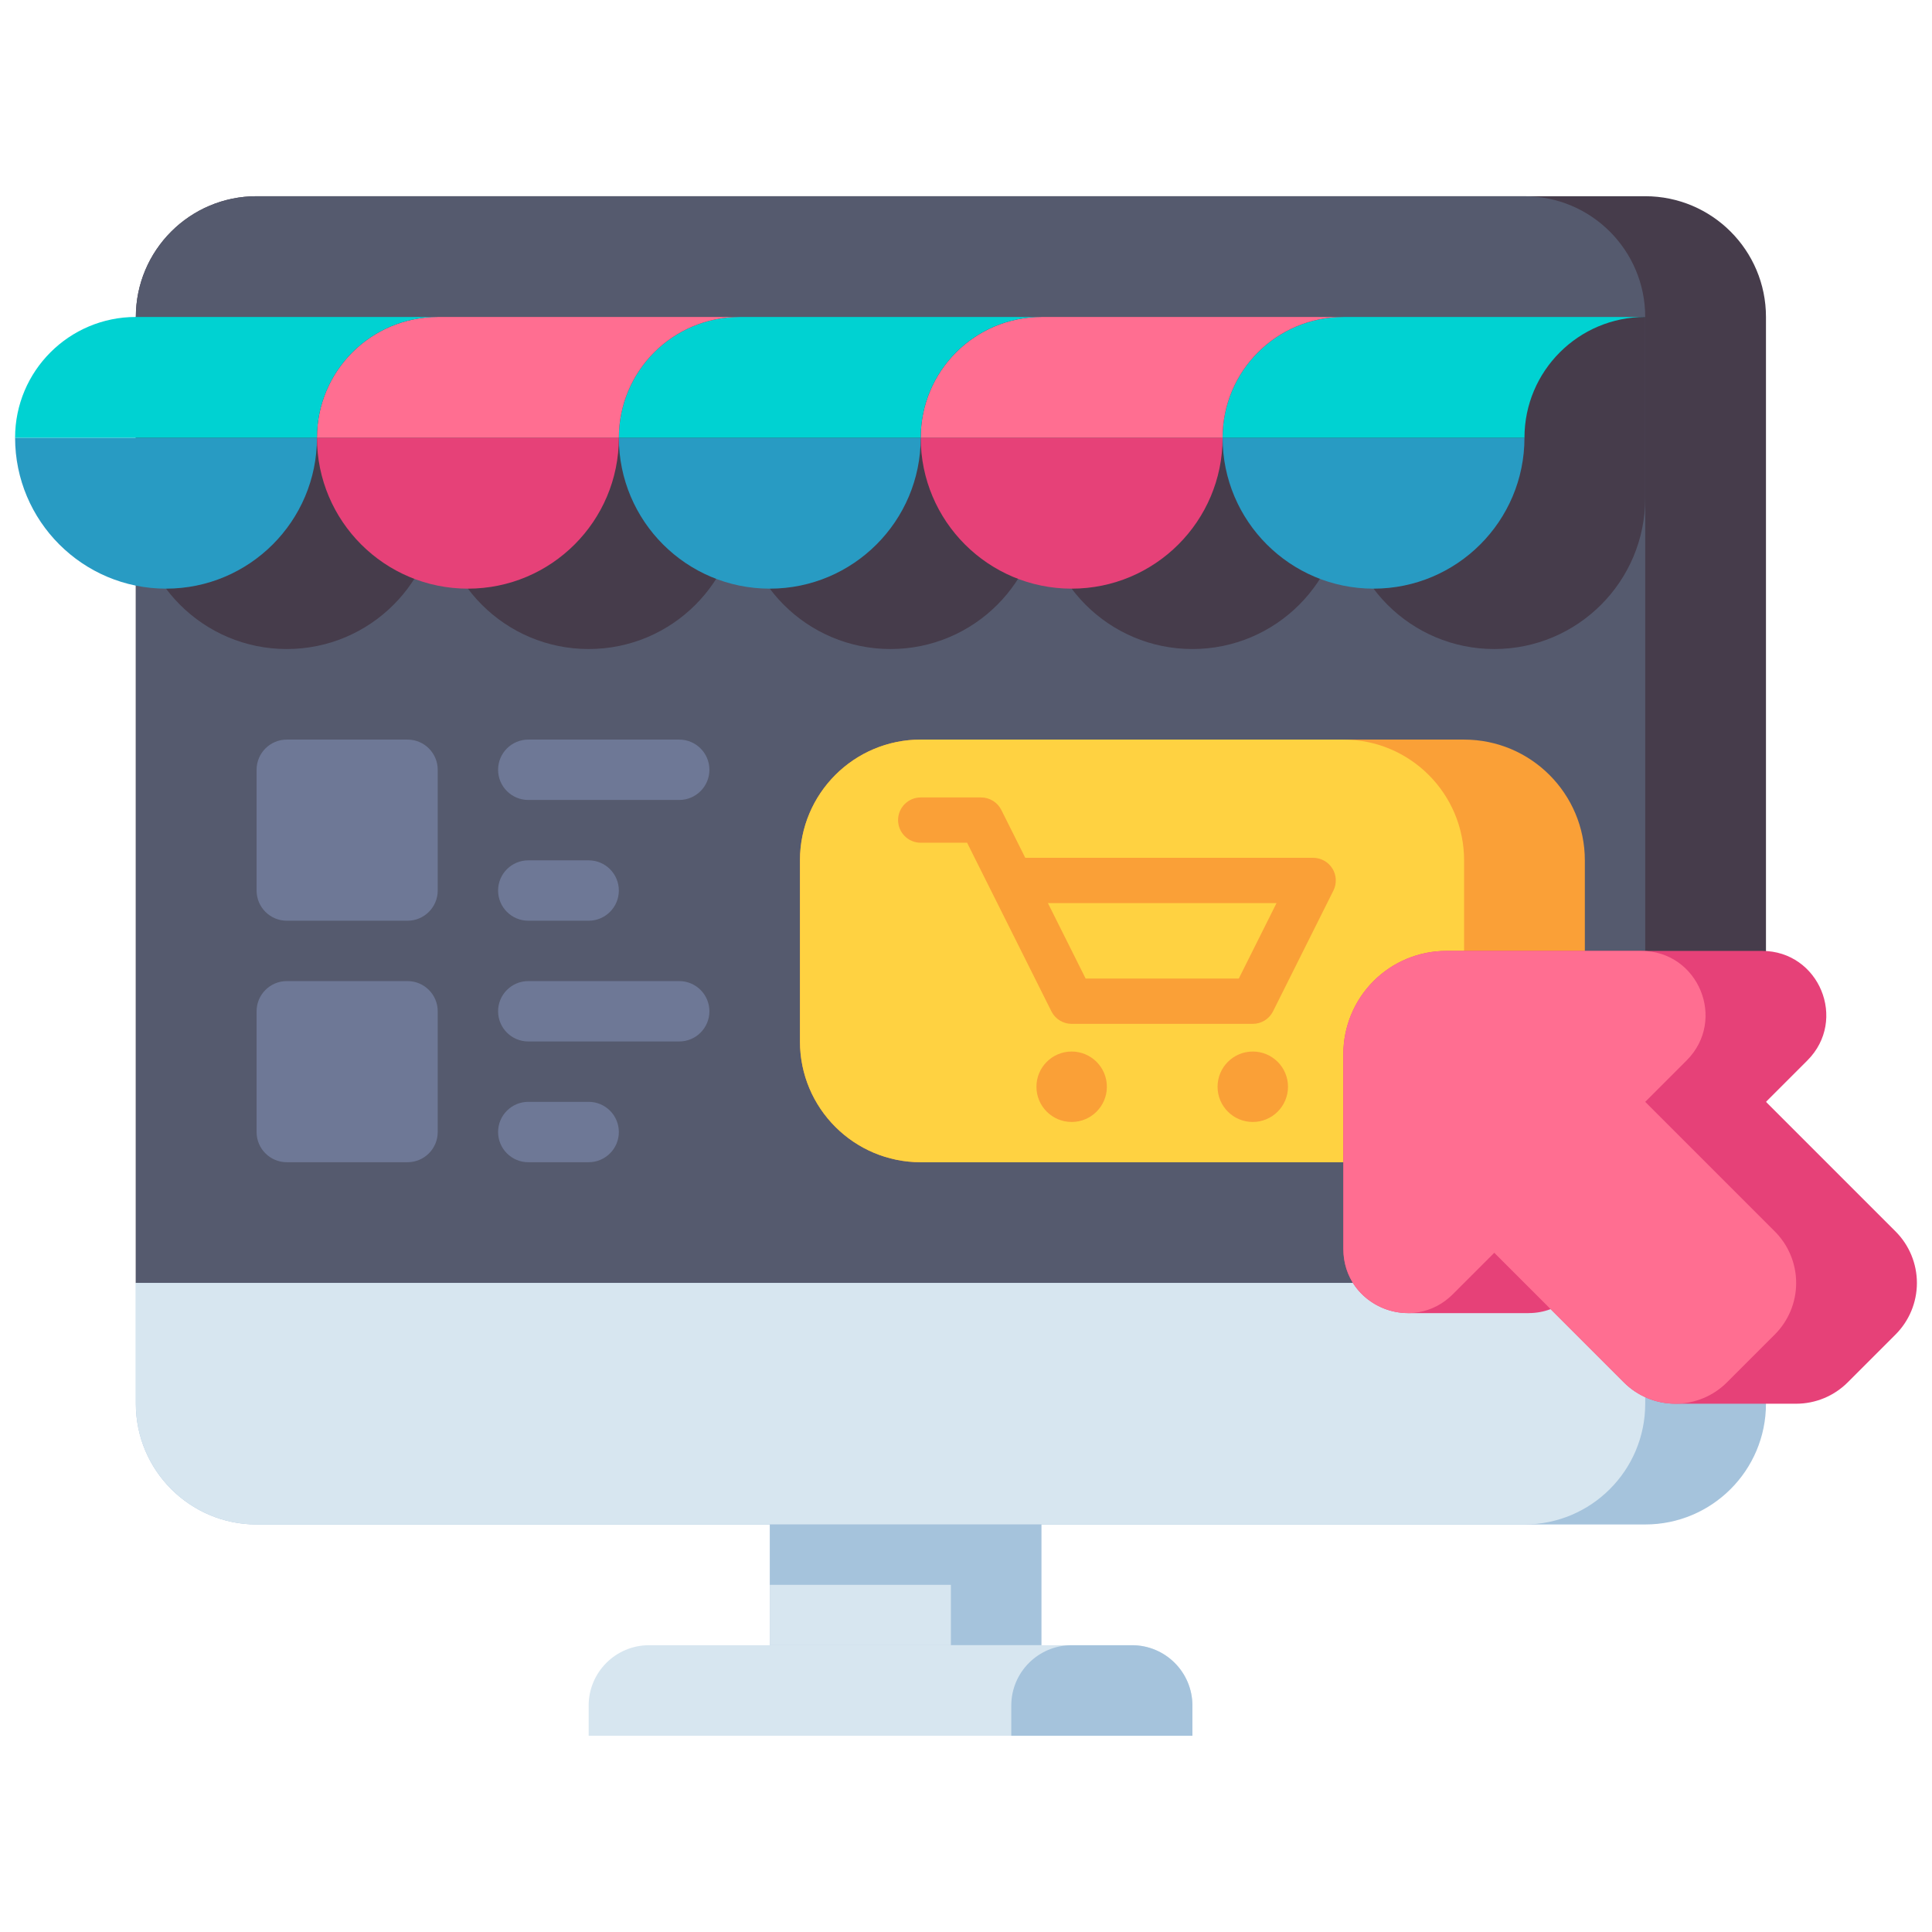 <?xml version="1.0" encoding="utf-8"?>
<!-- Generator: Adobe Illustrator 23.0.0, SVG Export Plug-In . SVG Version: 6.00 Build 0)  -->
<svg version="1.1" id="Layer_1" xmlns="http://www.w3.org/2000/svg" xmlns:xlink="http://www.w3.org/1999/xlink" x="0px" y="0px"
	 viewBox="0 0 512 512" style="enable-background:new 0 0 512 512;" xml:space="preserve">
<style type="text/css">
	.st0{fill:#463C4B;}
	.st1{fill:#555A6E;}
	.st2{fill:#289BC3;}
	.st3{fill:#00D2D2;}
	.st4{fill:#D7E6F0;}
	.st5{fill:#FF6E91;}
	.st6{fill:#6E7896;}
	.st7{fill:#FAA037;}
	.st8{fill:#E64178;}
	.st9{fill:#FAB991;}
	.st10{fill:#A5C3DC;}
	.st11{fill:#F0915A;}
	.st12{fill:#FFD241;}
	.st13{fill:#32283C;}
	.st14{fill:#E6E6EB;}
	.st15{fill:#466932;}
	.st16{fill:#78AF41;}
	.st17{fill:#F57328;}
	.st18{fill:#C8733C;}
</style>
<g>
	<g>
		<g>
			<path class="st0" d="M468,340H36V84c0-17.673,14.327-32,32-32h368c17.673,0,32,14.327,32,32V340z"/>
		</g>
		<g>
			<path class="st1" d="M436,340H36V84c0-17.673,14.327-32,32-32h336c17.673,0,32,14.327,32,32V340z"/>
		</g>
		<g>
			<path class="st10" d="M68,404h368c17.673,0,32-14.327,32-32v-32H36v32C36,389.673,50.327,404,68,404z"/>
		</g>
		<g>
			<path class="st4" d="M404,404H68c-17.673,0-32-14.327-32-32v-32h400v32C436,389.673,421.673,404,404,404z"/>
		</g>
		<g>
			<rect x="204" y="404" class="st10" width="72" height="32"/>
		</g>
		<g>
			<rect x="204" y="420" class="st4" width="48" height="16"/>
		</g>
		<g>
			<path class="st4" d="M316,460H156v-8c0-8.837,7.163-16,16-16h128c8.837,0,16,7.163,16,16V460z"/>
		</g>
		<g>
			<path class="st10" d="M316,460h-48v-8c0-8.837,7.163-16,16-16h16c8.837,0,16,7.163,16,16V460z"/>
		</g>
	</g>
	<g>
		<path class="st0" d="M36,84v48c0,22.091,17.909,40,40,40s40-17.909,40-40c0,22.091,17.909,40,40,40s40-17.909,40-40
			c0,22.091,17.909,40,40,40s40-17.909,40-40c0,22.091,17.909,40,40,40s40-17.909,40-40c0,22.091,17.909,40,40,40s40-17.909,40-40
			V84H36z"/>
	</g>
	<g>
		<g>
			<g>
				<path class="st7" d="M388,308H244c-17.673,0-32-14.327-32-32v-48c0-17.673,14.327-32,32-32h144c17.673,0,32,14.327,32,32v48
					C420,293.673,405.673,308,388,308z"/>
			</g>
			<g>
				<path class="st12" d="M356,308H244c-17.673,0-32-14.327-32-32v-48c0-17.673,14.327-32,32-32h112c17.673,0,32,14.327,32,32v48
					C388,293.673,373.673,308,356,308z"/>
			</g>
		</g>
		<g>
			<g>
				<path class="st7" d="M332,271.333h-48c-2.272,0-4.351-1.284-5.366-3.316l-15.946-31.892c-0.039-0.074-0.076-0.149-0.112-0.226
					l-6.283-12.566H244c-3.313,0-6-2.687-6-6s2.687-6,6-6h16c2.272,0,4.351,1.284,5.366,3.316l6.342,12.684H348
					c2.079,0,4.011,1.077,5.104,2.846c1.094,1.769,1.193,3.978,0.263,5.838l-16,32C336.351,270.049,334.272,271.333,332,271.333z
					 M287.708,259.333h40.584l10-20h-60.584L287.708,259.333z"/>
			</g>
			<g>
				<circle class="st7" cx="284" cy="288" r="9.333"/>
			</g>
			<g>
				<circle class="st7" cx="332" cy="288" r="9.333"/>
			</g>
		</g>
	</g>
	<g>
		<path class="st2" d="M364,156c22.091,0,40-17.909,40-40h-80C324,138.091,341.909,156,364,156z"/>
	</g>
	<g>
		<path class="st3" d="M404,116h-80v0c0-17.673,14.327-32,32-32h80h0C418.327,84,404,98.327,404,116L404,116z"/>
	</g>
	<g>
		<path class="st8" d="M284,156c22.091,0,40-17.909,40-40h-80C244,138.091,261.909,156,284,156z"/>
	</g>
	<g>
		<path class="st5" d="M324,116h-80v0c0-17.673,14.327-32,32-32h80h0C338.327,84,324,98.327,324,116L324,116z"/>
	</g>
	<g>
		<path class="st2" d="M204,156c22.091,0,40-17.909,40-40h-80C164,138.091,181.909,156,204,156z"/>
	</g>
	<g>
		<path class="st3" d="M244,116h-80v0c0-17.673,14.327-32,32-32h80h0C258.327,84,244,98.327,244,116L244,116z"/>
	</g>
	<g>
		<path class="st8" d="M124,156c22.091,0,40-17.909,40-40H84C84,138.091,101.909,156,124,156z"/>
	</g>
	<g>
		<path class="st5" d="M164,116H84v0c0-17.673,14.327-32,32-32h80h0C178.327,84,164,98.327,164,116L164,116z"/>
	</g>
	<g>
		<path class="st2" d="M44,156c22.091,0,40-17.909,40-40H4C4,138.091,21.909,156,44,156z"/>
	</g>
	<g>
		<path class="st3" d="M84,116H4v0c0-17.673,14.327-32,32-32h80h0C98.327,84,84,98.327,84,116L84,116z"/>
	</g>
	<g>
		<g>
			<path class="st8" d="M502.343,326.343L468,292l10.979-10.979C489.688,270.312,482.104,252,466.958,252h-83.67
				c-7.237,0-14.176,2.878-19.288,8c-5.123,5.132-8,12.088-8,19.339v51.619c0,10.248,8.384,17.024,17.124,17.024l-0.001,0.01h32
				l0.001-0.01c1.949,0,3.912-0.34,5.807-1.052l19.412,19.412C433.965,369.965,438.878,372,444,372h32
				c5.122,0,10.035-2.035,13.657-5.657l12.687-12.687C505.965,350.035,508,345.122,508,340S505.965,329.965,502.343,326.343z"/>
		</g>
		<g>
			<path class="st5" d="M470.343,326.343L436,292l10.979-10.979C457.689,270.311,450.104,252,434.958,252h-51.67
				c-7.237,0-14.176,2.878-19.288,8l0,0c-5.123,5.132-8,12.088-8,19.339v51.619c0,15.145,18.311,22.73,29.021,12.021L396,332
				l34.343,34.343C433.965,369.965,438.878,372,444,372l0,0c5.122,0,10.035-2.035,13.657-5.657l12.687-12.687
				C473.965,350.034,476,345.122,476,340v0C476,334.878,473.965,329.965,470.343,326.343z"/>
		</g>
	</g>
	<g>
		<g>
			<path class="st6" d="M108,244H76c-4.418,0-8-3.582-8-8v-32c0-4.418,3.582-8,8-8h32c4.418,0,8,3.582,8,8v32
				C116,240.418,112.418,244,108,244z"/>
		</g>
		<g>
			<path class="st6" d="M180,212h-40c-4.418,0-8-3.582-8-8v0c0-4.418,3.582-8,8-8h40c4.418,0,8,3.582,8,8v0
				C188,208.418,184.418,212,180,212z"/>
		</g>
		<g>
			<path class="st6" d="M156,244h-16c-4.418,0-8-3.582-8-8v0c0-4.418,3.582-8,8-8h16c4.418,0,8,3.582,8,8v0
				C164,240.418,160.418,244,156,244z"/>
		</g>
		<g>
			<path class="st6" d="M108,308H76c-4.418,0-8-3.582-8-8v-32c0-4.418,3.582-8,8-8h32c4.418,0,8,3.582,8,8v32
				C116,304.418,112.418,308,108,308z"/>
		</g>
		<g>
			<path class="st6" d="M180,276h-40c-4.418,0-8-3.582-8-8l0,0c0-4.418,3.582-8,8-8h40c4.418,0,8,3.582,8,8l0,0
				C188,272.418,184.418,276,180,276z"/>
		</g>
		<g>
			<path class="st6" d="M156,308h-16c-4.418,0-8-3.582-8-8l0,0c0-4.418,3.582-8,8-8h16c4.418,0,8,3.582,8,8l0,0
				C164,304.418,160.418,308,156,308z"/>
		</g>
	</g>
</g>
</svg>
